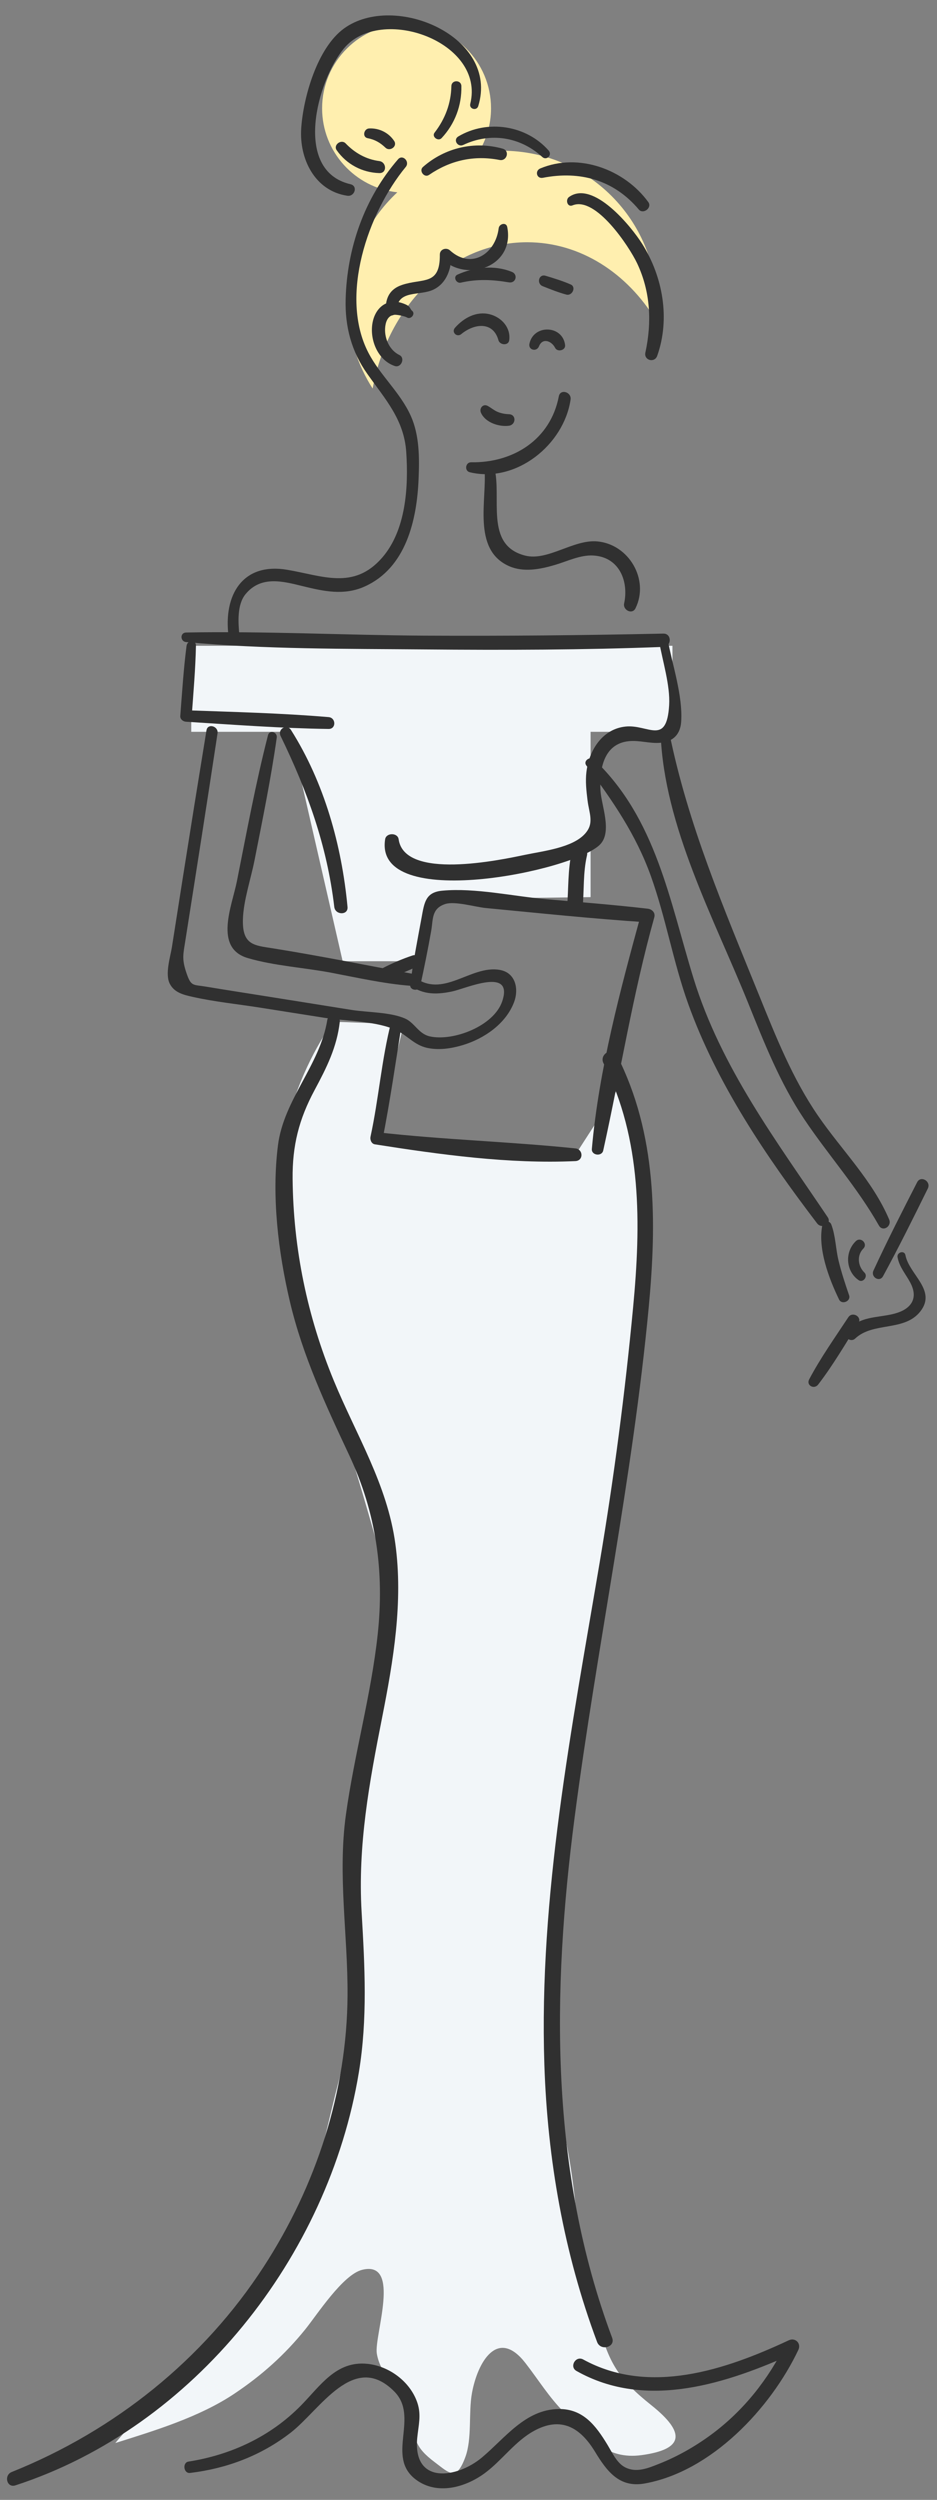 <?xml version="1.0" encoding="utf-8"?>
<!-- Generator: Adobe Illustrator 20.1.0, SVG Export Plug-In . SVG Version: 6.00 Build 0)  -->
<svg version="1.1" xmlns="http://www.w3.org/2000/svg" xmlns:xlink="http://www.w3.org/1999/xlink" x="0px" y="0px"
	 viewBox="0 0 90 240" style="enable-background:new 0 0 90 240;" xml:space="preserve">
<rect x="0" y="0" width="90" height="240" fill="#808080" stroke="none"/>
<style type="text/css">
	.st0{fill:none;stroke:#F7FAFC;stroke-width:39.997;stroke-linecap:round;stroke-linejoin:round;}
	.st1{fill:none;stroke:#F2F6F9;stroke-width:39.997;stroke-linecap:round;stroke-linejoin:round;}
	.st2{fill:#F7FAFC;}
	.st3{fill:#F2F6F9;}
	.st4{fill:#FFFFFF;}
	.st5{fill:#FCE0DE;}
	.st6{fill:#E6E6E6;}
	.st7{fill:#FFEFAF;}
	.st8{fill:#E93A1D;}
	.st9{fill:#303030;}
	.st10{fill:#E83D25;}
	.st11{fill:#B3B3B3;}
	.st12{fill:#666666;}
	.st13{fill:none;stroke:#E93A1D;stroke-width:1.5;stroke-linecap:round;stroke-linejoin:round;}
	.st14{fill:none;stroke:#E93A1D;stroke-width:1.5;stroke-linecap:round;stroke-linejoin:round;stroke-dasharray:2.026,5.065;}
	.st15{fill:none;stroke:#E93A1D;stroke-width:1.5;stroke-linecap:round;stroke-linejoin:round;stroke-dasharray:1.893,4.732;}
	.st16{fill:#777777;}
	.st17{fill:#172DF8;}
	.st18{fill:none;stroke:#E93A1D;stroke-width:1.5;stroke-linecap:round;stroke-linejoin:round;stroke-dasharray:1.92,4.799;}
	.st19{fill:none;stroke:#E93A1D;stroke-width:1.5;stroke-linecap:round;stroke-linejoin:round;stroke-dasharray:1.92,4.799;}
</style>
<g id="back">
</g>
<g id="Layer_2">
	<path class="st7" d="M48.258,14.473c-0.791,0-1.562,0.08-2.319,0.199c0.772-1.242,1.226-2.703,1.226-4.272
		c0-4.481-3.632-8.113-8.113-8.113c-4.481,0-8.113,3.632-8.113,8.113c0,4.18,3.163,7.62,7.225,8.062
		c-2.904,2.706-4.73,6.553-4.73,10.835c0,2.952,0.873,5.697,2.361,8.007c1.46-8.025,7.546-14.047,14.839-14.047
		c5.112,0,9.624,2.967,12.374,7.5c0.047-0.481,0.074-0.968,0.074-1.46C63.082,21.11,56.445,14.473,48.258,14.473z"/>
	<g>
		<polygon class="st3" points="32.913,92.282 39.786,92.282 41.681,86.311 56.727,86.129 56.727,70.257 64.591,70.257 
			64.591,61.999 18.371,61.999 18.371,70.257 27.855,70.257 		"/>
		<path class="st3" d="M62.562,230.912c-3.215-2.566-4.073-4.049-5.149-8.006c-0.912-3.353-1.752-6.609-2.036-10.089
			c-0.28-3.435-0.81-6.666-1.601-10.021c-1.354-5.749-0.68-12.34-0.262-18.171
			c0.475-6.62,1.209-13.219,2.088-19.797c1.438-10.765,3.32-21.456,5.189-32.152
			c2.561-14.646-0.76-29.201-0.76-29.201l-4.767,7.388l-19.103-1.574l2.612-10.945l-6.748-0.254
			c0,0-8.803,11.283-3.654,25.464s9.026,28.945,9.026,28.945c-0.808,5.88-1.616,11.761-2.424,17.641
			c-0.407,2.96-1.022,6.013-1.343,8.935c-0.767,6.984,0.69,13.922-1.129,20.851
			c-1.7,6.476-2.685,13.171-6.458,18.85c-4.071,6.128-10.462,10.321-14.968,15.768
			c3.775-1.19,8.064-2.483,11.439-4.74c2.623-1.754,4.822-3.719,6.797-6.161
			c1.14-1.409,3.623-5.277,5.485-5.732c3.801-0.929,1.126,6.356,1.397,8.037c0.354,2.199,2.407,3.657,3.04,5.841
			c0.702,2.422,0.529,3.095,2.535,4.603c1.42,1.067,2.057,1.841,2.922-0.481c0.671-1.801,0.295-4.258,0.644-6.176
			c0.535-2.942,2.457-6.328,5.14-2.863c1.279,1.652,2.237,3.237,3.697,4.714
			c2.434,2.462,4.056,4.582,7.465,4.117C65.699,235.146,65.895,233.572,62.562,230.912z"/>
	</g>
	<g>
		<g>
			<path class="st9" d="M31.436,97.926c-0.705,4.362-4.18,7.614-4.739,12.04
				c-0.616,4.88,0.023,10.221,1.145,14.982c1.23,5.221,3.439,9.933,5.701,14.76
				c2.591,5.526,3.391,11.171,2.733,17.224c-0.634,5.832-2.252,11.5-3.053,17.305
				c-0.799,5.796,0.195,11.535,0.159,17.341c-0.057,9.232-3.031,18.294-8.038,26.014
				c-5.805,8.951-14.334,15.765-24.219,19.732c-0.773,0.31-0.479,1.553,0.354,1.283
				c17.181-5.591,30.081-21.987,32.988-39.64c0.848-5.149,0.57-10.211,0.267-15.395
				c-0.376-6.437,0.731-12.415,1.972-18.696c1.082-5.473,2.029-11.09,1.266-16.672
				c-0.78-5.708-3.754-10.427-5.91-15.655c-2.552-6.19-3.892-12.677-3.956-19.375
				c-0.031-3.199,0.605-5.715,2.114-8.527c1.15-2.143,2.143-4.111,2.418-6.557
				C32.715,97.409,31.546,97.244,31.436,97.926L31.436,97.926z"/>
		</g>
	</g>
	<g>
		<g>
			<path class="st9" d="M57.966,102.077c3.715,7.295,3.595,15.494,2.844,23.448
				c-0.775,8.204-1.839,16.345-3.209,24.47c-2.686,15.928-5.848,31.996-5.314,48.228
				c0.299,9.098,1.871,18.081,5.065,26.619c0.335,0.896,1.786,0.508,1.446-0.399
				c-6.005-16.053-5.794-33.194-3.605-49.966c2.137-16.374,5.562-32.496,7.116-48.953
				c0.779-8.248,0.795-16.657-3.049-24.205C58.823,100.46,57.528,101.218,57.966,102.077L57.966,102.077z"/>
		</g>
	</g>
	<g>
		<g>
			<path class="st9" d="M54.935,81.722c-0.42,1.819-0.309,3.592-0.474,5.435c-0.086,0.961,1.414,0.955,1.5,0
				c0.153-1.706,0.033-3.354,0.42-5.037C56.598,81.181,55.152,80.78,54.935,81.722L54.935,81.722z"/>
		</g>
	</g>
	<g>
		<g>
			<path class="st9" d="M18.256,237.415c3.546-0.428,6.826-1.667,9.661-3.864c2.842-2.204,6.058-7.861,9.942-3.97
				c2.471,2.475-0.849,6.267,2.084,8.47c2.031,1.526,4.751,0.76,6.609-0.608c1.671-1.231,2.894-3.051,4.731-4.062
				c2.594-1.428,4.449-0.339,5.86,1.984c1.128,1.857,2.33,3.495,4.755,3.066
				c6.423-1.136,12.124-7.219,14.786-12.833c0.296-0.624-0.298-1.212-0.92-0.92
				c-6.087,2.847-13.405,5.323-19.747,1.843c-0.721-0.395-1.362,0.698-0.645,1.103
				c6.758,3.812,14.525,1.18,21.071-1.784c-0.307-0.307-0.614-0.614-0.92-0.92
				c-1.692,3.479-4.104,6.529-7.231,8.83c-1.54,1.133-3.239,2.099-5.019,2.8
				c-0.996,0.392-2.133,0.882-3.223,0.328c-0.812-0.412-1.272-1.462-1.724-2.203
				c-1.101-1.807-2.313-3.415-4.639-3.398c-3.218,0.023-5.172,2.793-7.396,4.654
				c-2.381,1.993-6.655,2.662-6.214-1.89c0.114-1.178,0.408-2.179,0.013-3.359
				c-0.678-2.023-2.698-3.529-4.803-3.743c-3.009-0.306-4.522,2.117-6.399,4.021
				c-2.919,2.962-6.697,4.724-10.779,5.363C17.495,236.418,17.633,237.491,18.256,237.415L18.256,237.415z"/>
		</g>
	</g>
	<g>
		<g>
			<path class="st9" d="M17.877,61.643c7.59,0.701,15.3,0.634,22.917,0.706c7.639,0.072,15.286,0.052,22.92-0.243
				c0.818-0.032,0.825-1.295,0-1.277c-7.64,0.165-15.278,0.238-22.92,0.196
				c-7.633-0.042-15.287-0.441-22.917-0.301C17.276,60.734,17.296,61.59,17.877,61.643L17.877,61.643z"/>
		</g>
	</g>
	<g>
		<g>
			<path class="st9" d="M17.919,61.999c-0.289,2.238-0.429,4.491-0.604,6.741c-0.024,0.31,0.272,0.533,0.55,0.55
				c4.557,0.283,9.131,0.632,13.698,0.693c0.741,0.01,0.719-1.076,0-1.137c-4.55-0.387-9.136-0.491-13.698-0.657
				c0.183,0.183,0.367,0.367,0.55,0.55c0.162-2.246,0.359-4.489,0.406-6.741
				C18.834,61.402,17.991,61.442,17.919,61.999L17.919,61.999z"/>
		</g>
	</g>
	<g>
		<g>
			<path class="st9" d="M63.31,61.579c0.322,1.862,1.077,4.225,0.962,6.129c-0.237,3.919-2.008,1.829-4.168,2.043
				c-2.241,0.222-3.526,2.272-3.778,4.363c-0.108,0.898-0.004,1.813,0.105,2.704
				c0.161,1.32,0.681,2.214-0.254,3.24c-1.224,1.342-4.024,1.647-5.77,2.014
				c-2.43,0.51-11.563,2.442-12.119-1.503c-0.091-0.645-1.193-0.636-1.294,0
				c-1.118,7.027,18.15,3.083,20.649,0.501c1.179-1.218,0.12-3.748,0.036-5.152
				c-0.123-2.06,0.3-4.492,2.682-4.757c1.081-0.12,2.066,0.255,3.12,0.145
				c1.197-0.125,1.871-0.819,1.949-2.031c0.161-2.491-0.858-5.478-1.311-7.918
				C64.019,60.825,63.219,61.053,63.31,61.579L63.31,61.579z"/>
		</g>
	</g>
	<g>
		<g>
			<path class="st9" d="M25.741,70.587c-1.19,4.632-2.054,9.345-2.99,14.034c-0.469,2.35-2.242,6.393,1.052,7.36
				c2.54,0.746,5.44,0.916,8.043,1.411c2.498,0.474,5.005,1.045,7.543,1.246c0.659,0.052,0.815-1.041,0.157-1.163
				c-4.45-0.824-8.896-1.722-13.366-2.435c-1.75-0.279-2.925-0.291-2.848-2.792
				c0.056-1.802,0.762-3.865,1.112-5.637c0.773-3.919,1.577-7.836,2.138-11.792
				C26.659,70.28,25.885,70.026,25.741,70.587L25.741,70.587z"/>
		</g>
	</g>
	<g>
		<g>
			<path class="st9" d="M39.072,94.362c1.34,1.116,2.672,1.177,4.354,0.823c1.34-0.283,5.947-2.394,4.809,0.955
				c-0.808,2.377-4.704,3.853-6.943,3.36c-1.091-0.24-1.454-1.298-2.367-1.708
				c-1.414-0.634-3.635-0.59-5.172-0.837c-2.957-0.476-5.915-0.945-8.872-1.416
				c-1.7-0.271-3.402-0.533-5.1-0.817c-1.281-0.215-1.43,0.022-1.901-1.398
				c-0.422-1.274-0.279-1.737-0.076-3.024c1.047-6.629,2.087-13.259,3.091-19.895
				c0.105-0.691-0.947-0.995-1.062-0.293c-0.773,4.728-1.533,9.458-2.279,14.191
				c-0.348,2.209-0.694,4.419-1.042,6.628c-0.143,0.911-0.681,2.57-0.208,3.506
				c0.435,0.861,1.321,1.071,2.187,1.265c2.133,0.479,4.364,0.699,6.525,1.042c2.062,0.327,4.124,0.652,6.186,0.976
				c2.111,0.332,5.029,0.284,6.944,1.229c1.012,0.5,1.654,1.371,2.844,1.643
				c1.133,0.26,2.356,0.074,3.453-0.255c2.054-0.617,4.148-2.042,4.936-4.131c0.467-1.238,0.163-2.819-1.371-3.09
				c-2.833-0.501-5.49,2.878-8.303,0.613C39.263,93.371,38.626,93.99,39.072,94.362L39.072,94.362z"/>
		</g>
	</g>
	<g>
		<g>
			<path class="st9" d="M37.167,93.929c0.989-0.308,1.979-0.693,2.909-1.151c0.581-0.286,0.175-1.254-0.443-1.05
				c-0.982,0.324-1.96,0.748-2.88,1.22C36.215,93.226,36.587,94.109,37.167,93.929L37.167,93.929z"/>
		</g>
	</g>
	<g>
		<g>
			<path class="st9" d="M40.361,94.675c0.384-1.763,0.743-3.534,1.057-5.311c0.193-1.093,0.013-2.142,1.353-2.575
				c0.925-0.299,2.905,0.292,3.889,0.386c5.179,0.494,10.363,1.04,15.555,1.374c-0.21-0.276-0.421-0.553-0.631-0.829
				c-2.01,7.343-4.062,14.98-4.736,22.585c-0.055,0.625,0.959,0.757,1.093,0.148
				c1.654-7.479,2.836-14.988,4.905-22.385c0.125-0.448-0.219-0.781-0.631-0.829
				c-3.234-0.372-6.479-0.629-9.722-0.91c-3.18-0.275-6.834-1.112-10.007-0.819
				c-1.619,0.149-1.726,1.133-1.994,2.594c-0.393,2.143-0.82,4.279-1.091,6.441
				C39.332,95.092,40.245,95.21,40.361,94.675L40.361,94.675z"/>
		</g>
	</g>
	<g>
		<g>
			<path class="st9" d="M37.583,98.079c-0.936,3.621-1.201,7.396-1.995,11.05c-0.062,0.286,0.084,0.68,0.415,0.732
				c6.284,0.988,12.891,1.9,19.261,1.61c0.797-0.036,0.77-1.139,0-1.219
				c-6.354-0.661-12.745-0.829-19.103-1.559c0.191,0.251,0.382,0.502,0.574,0.753
				c0.72-3.673,1.264-7.394,1.842-11.092C38.678,97.714,37.753,97.421,37.583,98.079L37.583,98.079z"/>
		</g>
	</g>
	<g>
		<g>
			<path class="st9" d="M26.954,70.665c2.575,5.292,4.462,10.53,5.154,16.405c0.094,0.797,1.349,0.822,1.272,0
				c-0.555-5.915-2.231-11.932-5.429-16.987C27.55,69.449,26.63,70,26.954,70.665L26.954,70.665z"/>
		</g>
	</g>
	<g>
		<g>
			<path class="st9" d="M63.455,70.442c0.323,8.867,5.151,17.781,8.407,25.855c1.542,3.824,3.068,7.693,5.375,11.135
				c2.331,3.477,5.108,6.56,7.18,10.22c0.373,0.658,1.266,0.08,0.987-0.577
				c-1.593-3.74-4.554-6.647-6.83-9.957c-2.458-3.575-4.056-7.609-5.678-11.608
				c-3.369-8.311-6.825-16.36-8.611-25.179C64.189,69.863,63.438,69.969,63.455,70.442L63.455,70.442z"/>
		</g>
	</g>
	<g>
		<g>
			<path class="st9" d="M56.317,73.491c2.519,3.36,4.778,6.64,6.206,10.633c1.435,4.013,2.14,8.244,3.581,12.257
				c2.755,7.67,7.471,14.627,12.381,21.07c0.446,0.586,1.45,0.049,1.017-0.594
				c-4.923-7.313-10.243-14.364-12.88-22.904c-2.316-7.502-3.594-15.361-9.56-21.036
				C56.69,72.562,55.981,73.043,56.317,73.491L56.317,73.491z"/>
		</g>
	</g>
	<g>
		<g>
			<path class="st9" d="M86.211,120.708c0.184,0.963,0.788,1.605,1.233,2.449c0.785,1.492,0.076,2.52-1.48,2.947
				c-1.648,0.452-3.558,0.192-4.633,1.794c-0.331,0.494,0.392,1.005,0.801,0.618
				c1.739-1.648,4.737-0.644,6.275-2.623c1.581-2.034-1.083-3.526-1.439-5.394
				C86.874,120.004,86.117,120.214,86.211,120.708L86.211,120.708z"/>
		</g>
	</g>
	<g>
		<g>
			<path class="st9" d="M82.208,119.153c-1.087,1.038-0.98,2.885,0.26,3.746c0.435,0.302,0.935-0.367,0.561-0.727
				c-0.635-0.612-0.746-1.653-0.104-2.302C83.384,119.405,82.68,118.703,82.208,119.153L82.208,119.153z"/>
		</g>
	</g>
	<g>
		<g>
			<path class="st9" d="M84.815,122.526c1.51-2.768,2.91-5.598,4.305-8.425c0.337-0.682-0.676-1.285-1.027-0.6
				c-1.439,2.808-2.876,5.622-4.199,8.487C83.612,122.6,84.481,123.138,84.815,122.526L84.815,122.526z"/>
		</g>
	</g>
	<g>
		<g>
			<path class="st9" d="M78.583,132.927c1.424-1.847,2.626-3.917,3.866-5.891c0.388-0.617-0.575-1.169-0.971-0.568
				c-1.281,1.945-2.666,3.895-3.755,5.956C77.415,133.008,78.202,133.422,78.583,132.927L78.583,132.927z"/>
		</g>
	</g>
	<g>
		<g>
			<path class="st9" d="M79.002,117.549c-0.496,2.275,0.608,5.185,1.593,7.215c0.259,0.534,1.158,0.159,0.964-0.406
				c-0.381-1.11-0.751-2.227-1.024-3.369c-0.27-1.13-0.278-2.361-0.691-3.439
				C79.703,117.182,79.102,117.09,79.002,117.549L79.002,117.549z"/>
		</g>
	</g>
	<g>
		<g>
			<path class="st9" d="M46.532,44.98c0.275,2.945-1.226,7.774,2.356,9.368c1.406,0.626,3.025,0.301,4.437-0.118
				c1.162-0.345,2.419-0.969,3.661-0.898c2.513,0.145,3.419,2.488,2.962,4.607
				c-0.135,0.627,0.777,1.1,1.092,0.461c1.352-2.743-0.628-6.144-3.665-6.422
				c-2.295-0.21-4.77,1.919-6.943,1.36c-3.941-1.014-2.182-5.586-2.962-8.484
				C47.335,44.349,46.481,44.43,46.532,44.98L46.532,44.98z"/>
		</g>
	</g>
	<g>
		<g>
			<path class="st9" d="M45.121,45.337c4.449,1.079,9.042-2.63,9.684-6.974c0.108-0.729-0.986-1.063-1.13-0.311
				c-0.798,4.154-4.379,6.397-8.425,6.33C44.707,44.373,44.583,45.207,45.121,45.337L45.121,45.337z"/>
		</g>
	</g>
	<g>
		<g>
			<path class="st9" d="M39.577,29.831c-0.13-0.102-0.173-0.284-0.296-0.403c-0.152-0.147-0.408-0.241-0.604-0.312
				c-0.383-0.138-0.806-0.193-1.209-0.108c-0.914,0.193-1.468,0.98-1.66,1.851
				c-0.366,1.654,0.434,3.715,2.109,4.28c0.613,0.207,1.035-0.767,0.445-1.055
				c-0.93-0.453-1.423-1.537-1.374-2.548c0.027-0.558,0.221-1.229,0.866-1.313c0.269-0.035,1.054,0.142,1.226,0.251
				C39.465,30.72,39.948,30.122,39.577,29.831L39.577,29.831z"/>
		</g>
	</g>
	<g>
		<g>
			<path class="st9" d="M54.992,19.717c2.228-0.918,5.447,3.964,6.2,5.553c1.293,2.729,1.43,5.665,0.797,8.581
				c-0.162,0.745,0.883,1.026,1.136,0.313c1.26-3.551,0.55-7.573-1.431-10.733
				c-1.061-1.692-4.721-6.184-7.04-4.517C54.285,19.178,54.495,19.921,54.992,19.717L54.992,19.717z"/>
		</g>
	</g>
	<g>
		<g>
			<path class="st9" d="M52.143,17.07c3.564-0.695,6.827,0.21,9.214,3.043c0.422,0.5,1.306-0.169,0.916-0.707
				c-2.279-3.134-6.681-4.779-10.377-3.235C51.351,16.399,51.54,17.187,52.143,17.07L52.143,17.07z"/>
		</g>
	</g>
	<g>
		<g>
			<path class="st9" d="M52.702,14.458c-2.145-2.445-5.886-3.015-8.68-1.359c-0.53,0.314-0.066,1.071,0.476,0.815
				c2.602-1.233,5.467-0.783,7.59,1.158C52.503,15.45,53.069,14.876,52.702,14.458L52.702,14.458z"/>
		</g>
	</g>
	<g>
		<g>
			<path class="st9" d="M38.233,15.293c-3.237,3.727-4.913,8.539-5.034,13.469c-0.065,2.614,0.563,4.983,2.077,7.125
				c1.728,2.446,3.538,4.393,3.745,7.522c0.222,3.356-0.02,7.522-2.346,10.165c-2.706,3.075-5.699,1.706-9.074,1.13
				c-4.311-0.737-6.155,2.429-5.648,6.374c0.084,0.653,1.115,0.68,1.049,0c-0.121-1.251-0.264-3.01,0.588-4.042
				c1.477-1.788,3.561-1.237,5.471-0.767c2.021,0.497,3.978,0.929,5.96,0.042
				c3.979-1.782,5.023-6.386,5.185-10.325c0.083-2.008,0.094-4.176-0.744-6.049
				c-1.007-2.251-2.952-3.902-4.076-6.071c-2.817-5.434-0.037-13.45,3.585-17.836
				C39.393,15.52,38.678,14.782,38.233,15.293L38.233,15.293z"/>
		</g>
	</g>
	<g>
		<g>
			<path class="st9" d="M45.937,10.184c2.036-6.636-8.015-10.955-12.874-7.465c-2.591,1.862-3.93,6.624-4.131,9.595
				c-0.199,2.941,1.304,6.011,4.427,6.479c0.711,0.107,1.042-0.936,0.305-1.107
				c-5.574-1.297-3.188-9.958-0.63-13.035c3.526-4.242,13.601-0.642,12.135,5.321
				C45.046,10.471,45.786,10.675,45.937,10.184L45.937,10.184z"/>
		</g>
	</g>
	<g>
		<g>
			<path class="st9" d="M32.342,14.426c0.947,1.346,2.445,2.142,4.088,2.192c0.764,0.023,0.712-1.06,0-1.154
				c-1.275-0.168-2.35-0.78-3.232-1.698C32.78,13.33,31.98,13.911,32.342,14.426L32.342,14.426z"/>
		</g>
	</g>
	<g>
		<g>
			<path class="st9" d="M35.324,13.27c0.684,0.127,1.202,0.433,1.699,0.909c0.423,0.406,1.182-0.124,0.837-0.646
				c-0.53-0.802-1.454-1.25-2.41-1.201C34.943,12.358,34.767,13.167,35.324,13.27L35.324,13.27z"/>
		</g>
	</g>
	<g>
		<g>
			<path class="st9" d="M42.416,13.259c1.279-1.368,1.939-3.123,1.901-4.993c-0.012-0.618-0.948-0.619-0.961,0
				c-0.036,1.671-0.6,3.154-1.617,4.471C41.439,13.126,42.086,13.612,42.416,13.259L42.416,13.259z"/>
		</g>
	</g>
	<g>
		<g>
			<path class="st9" d="M41.207,16.794c2.049-1.406,4.331-1.914,6.781-1.435c0.703,0.137,1.004-0.886,0.299-1.085
				c-2.703-0.762-5.563-0.095-7.666,1.76C40.214,16.395,40.753,17.107,41.207,16.794L41.207,16.794z"/>
		</g>
	</g>
	<g>
		<g>
			<path class="st9" d="M47.899,21.911c-0.295,2.428-2.607,4.008-4.68,2.128c-0.355-0.322-0.978-0.11-0.973,0.403
				c0.031,3.016-1.629,2.24-3.633,2.913c-1.163,0.391-1.597,1.234-1.561,2.435c0.02,0.669,1.004,0.666,1.037,0
				c0.101-2.033,2.242-1.33,3.583-2.005c1.273-0.641,1.665-2.01,1.714-3.343
				c-0.324,0.134-0.648,0.269-0.973,0.403c2.519,2.356,7.04,0.687,6.309-3.045
				C48.623,21.296,47.951,21.482,47.899,21.911L47.899,21.911z"/>
		</g>
	</g>
	<g>
		<g>
			<path class="st9" d="M46.194,39.623c0.412,0.946,1.741,1.376,2.688,1.25c0.685-0.091,0.736-1.083,0-1.107
				c-0.369-0.012-0.745-0.08-1.087-0.223c-0.349-0.146-0.621-0.394-0.948-0.572
				C46.398,38.724,46.011,39.202,46.194,39.623L46.194,39.623z"/>
		</g>
	</g>
	<g>
		<g>
			<path class="st9" d="M44.263,27.136c1.579-0.364,3.034-0.293,4.619-0.027c0.671,0.113,0.906-0.76,0.279-1.011
				c-1.681-0.673-3.601-0.464-5.222,0.267C43.487,26.569,43.817,27.239,44.263,27.136L44.263,27.136z"/>
		</g>
	</g>
	<g>
		<g>
			<path class="st9" d="M52.122,27.474c0.75,0.298,1.498,0.6,2.278,0.809c0.562,0.15,0.981-0.728,0.411-0.975
				c-0.785-0.34-1.595-0.589-2.413-0.834C51.743,26.278,51.517,27.233,52.122,27.474L52.122,27.474z"/>
		</g>
	</g>
	<g>
		<g>
			<path class="st9" d="M44.305,32.076c1.241-1.024,3.058-1.253,3.572,0.59c0.131,0.47,0.957,0.55,1.034,0
				c0.167-1.191-0.72-2.194-1.851-2.489c-1.295-0.337-2.524,0.342-3.36,1.294
				C43.333,31.89,43.883,32.424,44.305,32.076L44.305,32.076z"/>
		</g>
	</g>
	<g>
		<g>
			<path class="st9" d="M51.768,33.252c0.35-0.874,1.229-0.5,1.55,0.141c0.22,0.44,1.02,0.25,0.961-0.26
				c-0.223-1.927-3.029-2.021-3.426-0.133C50.724,33.609,51.544,33.811,51.768,33.252L51.768,33.252z"/>
		</g>
	</g>
</g>
</svg>

